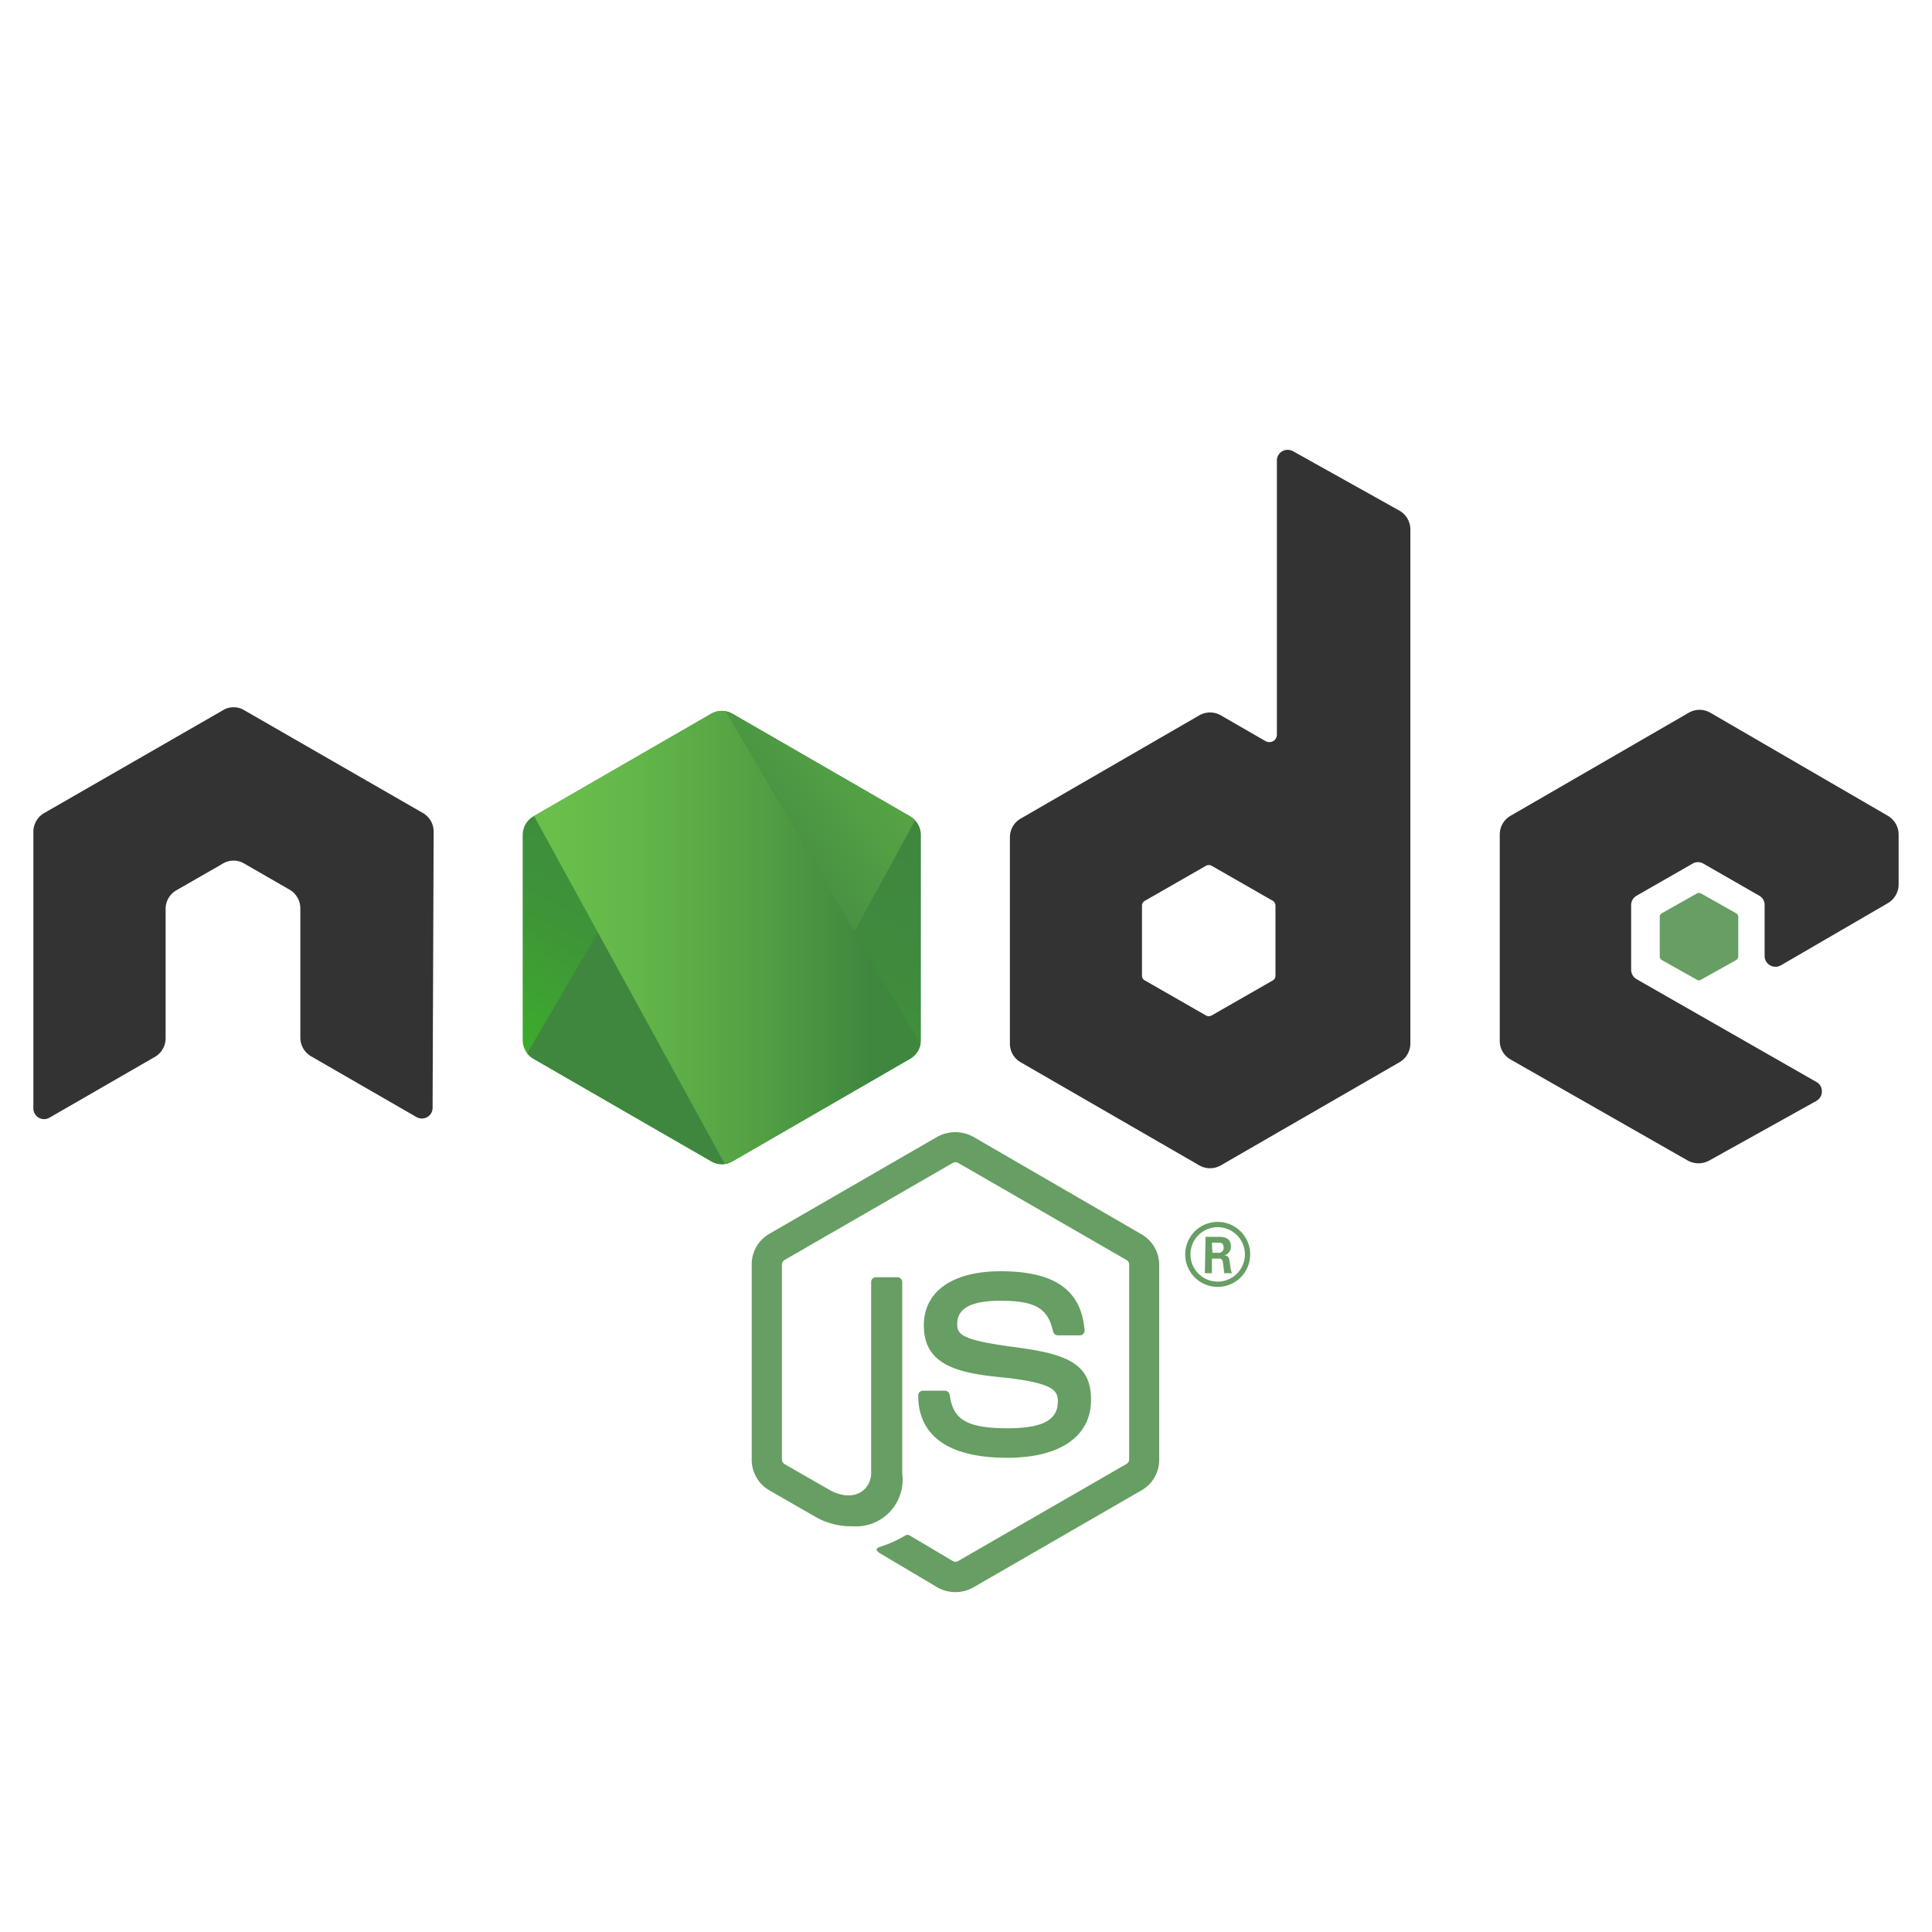 <svg id="Layer_1" data-name="Layer 1" xmlns="http://www.w3.org/2000/svg" xmlns:xlink="http://www.w3.org/1999/xlink" viewBox="0 0 110 110"><defs><style>.cls-1,.cls-5{fill:url(#linear-gradient);}.cls-1{clip-rule:evenodd;}.cls-2,.cls-4{fill:#679e63;}.cls-3{fill:#333;}.cls-3,.cls-4,.cls-5{fill-rule:evenodd;}.cls-6{clip-path:url(#clip-path);}.cls-7{fill:none;}.cls-8{fill:url(#linear-gradient-3);}.cls-9{fill:url(#linear-gradient-4);}.cls-10{fill:url(#linear-gradient-5);}.cls-11{fill:url(#linear-gradient-6);}.cls-12{fill:url(#linear-gradient-7);}.cls-13{fill:url(#linear-gradient-8);}</style><linearGradient id="linear-gradient" x1="45.21" y1="44.99" x2="36.07" y2="63.63" gradientUnits="userSpaceOnUse"><stop offset="0" stop-color="#3f873f"/><stop offset="0.33" stop-color="#3f8b3d"/><stop offset="0.64" stop-color="#3e9637"/><stop offset="0.93" stop-color="#3da92e"/><stop offset="1" stop-color="#3dae2b"/></linearGradient><clipPath id="clip-path"><path id="_Clipping_Path_" data-name="&lt;Clipping Path&gt;" class="cls-1" d="M41.71,40.64a1.21,1.21,0,0,0-1.22,0L30.37,46.48a1.22,1.22,0,0,0-.61,1.06V59.22a1.22,1.22,0,0,0,.61,1.06l10.12,5.84a1.21,1.21,0,0,0,1.22,0l10.11-5.84a1.22,1.22,0,0,0,.61-1.06V47.54a1.22,1.22,0,0,0-.61-1.06Z"/></clipPath><linearGradient id="linear-gradient-3" x1="39.56" y1="54.74" x2="65.2" y2="35.8" gradientUnits="userSpaceOnUse"><stop offset="0.14" stop-color="#3f873f"/><stop offset="0.4" stop-color="#529f44"/><stop offset="0.71" stop-color="#63b649"/><stop offset="0.91" stop-color="#6abf4b"/></linearGradient><linearGradient id="linear-gradient-4" x1="29.4" y1="38.54" x2="52.79" y2="38.54" gradientUnits="userSpaceOnUse"><stop offset="0.09" stop-color="#6abf4b"/><stop offset="0.29" stop-color="#63b649"/><stop offset="0.6" stop-color="#529f44"/><stop offset="0.86" stop-color="#3f873f"/></linearGradient><linearGradient id="linear-gradient-5" x1="29.4" y1="53.38" x2="52.79" y2="53.38" xlink:href="#linear-gradient-4"/><linearGradient id="linear-gradient-6" x1="29.4" y1="60.05" x2="52.79" y2="60.05" xlink:href="#linear-gradient-4"/><linearGradient id="linear-gradient-7" x1="29.4" y1="63.07" x2="52.79" y2="63.07" xlink:href="#linear-gradient-4"/><linearGradient id="linear-gradient-8" x1="56.2" y1="44.44" x2="41.77" y2="73.86" xlink:href="#linear-gradient"/></defs><title>node</title><path class="cls-2" d="M54.39,90.65a2.11,2.11,0,0,1-1-.26l-3.2-1.9c-.47-.27-.24-.36-.08-.42a6.65,6.65,0,0,0,1.44-.65.26.26,0,0,1,.24,0l2.46,1.46a.32.32,0,0,0,.3,0l9.59-5.53a.3.3,0,0,0,.15-.26V72a.3.3,0,0,0-.15-.26l-9.59-5.53a.32.32,0,0,0-.3,0l-9.58,5.53a.31.31,0,0,0-.15.26V83.1a.3.3,0,0,0,.15.26l2.63,1.51c1.42.72,2.3-.12,2.3-1V73a.27.27,0,0,1,.27-.28h1.22a.28.28,0,0,1,.28.28V83.9a2.66,2.66,0,0,1-2.84,3,4.1,4.1,0,0,1-2.21-.6l-2.52-1.45a2,2,0,0,1-1-1.75V72a2,2,0,0,1,1-1.75l9.59-5.54a2.13,2.13,0,0,1,2,0L65,70.28A2,2,0,0,1,66,72V83.1a2,2,0,0,1-1,1.75L55.4,90.39A2.08,2.08,0,0,1,54.39,90.65Z"/><path class="cls-2" d="M57.35,83c-4.19,0-5.07-1.93-5.07-3.54a.27.27,0,0,1,.27-.28h1.24a.28.28,0,0,1,.28.24c.19,1.26.75,1.9,3.28,1.9,2,0,2.88-.46,2.88-1.53,0-.62-.24-1.08-3.38-1.39-2.62-.26-4.25-.84-4.25-2.94,0-1.93,1.63-3.08,4.37-3.08,3.07,0,4.59,1.06,4.78,3.35a.27.27,0,0,1-.07.21.27.27,0,0,1-.2.09H60.23a.28.28,0,0,1-.27-.22c-.3-1.32-1-1.75-3-1.75-2.21,0-2.46.77-2.46,1.35s.3.9,3.28,1.29,4.34.94,4.34,3S60.39,83,57.35,83Z"/><path class="cls-2" d="M71.18,71.42a1.85,1.85,0,1,1-1.85-1.85A1.85,1.85,0,0,1,71.18,71.42Zm-3.4,0a1.55,1.55,0,1,0,1.55-1.55A1.55,1.55,0,0,0,67.78,71.42Zm.86-1h.71c.25,0,.73,0,.73.54a.48.48,0,0,1-.39.51c.28,0,.3.21.34.47a2,2,0,0,0,.11.55H69.7c0-.1-.08-.63-.08-.66a.19.19,0,0,0-.22-.17H69v.83h-.4Zm.39.91h.32a.28.28,0,0,0,.32-.3c0-.28-.2-.28-.31-.28H69Z"/><path class="cls-3" d="M24.69,47.35a1.22,1.22,0,0,0-.61-1.06L13.91,40.44a1.11,1.11,0,0,0-.56-.17h-.1a1.11,1.11,0,0,0-.56.17L2.52,46.29a1.23,1.23,0,0,0-.62,1.06l0,15.76a.61.61,0,0,0,.91.53l6-3.46a1.23,1.23,0,0,0,.62-1.07V51.75a1.22,1.22,0,0,1,.61-1.06l2.58-1.48A1.22,1.22,0,0,1,13.3,49a1.19,1.19,0,0,1,.61.17l2.57,1.48a1.23,1.23,0,0,1,.62,1.06v7.36a1.23,1.23,0,0,0,.61,1.07l6,3.46a.62.62,0,0,0,.62,0,.6.6,0,0,0,.3-.53Z"/><path class="cls-3" d="M73.62,25.69a.63.63,0,0,0-.61,0,.61.61,0,0,0-.31.53v15.6a.44.44,0,0,1-.21.38.47.47,0,0,1-.43,0l-2.55-1.47a1.23,1.23,0,0,0-1.23,0L58.11,46.61a1.22,1.22,0,0,0-.61,1.06V59.42a1.22,1.22,0,0,0,.61,1.06l10.17,5.87a1.23,1.23,0,0,0,1.23,0l10.17-5.87a1.23,1.23,0,0,0,.62-1.06V30.14a1.23,1.23,0,0,0-.63-1.07Zm-1,29.87a.3.3,0,0,1-.15.26l-3.49,2a.34.34,0,0,1-.31,0l-3.49-2a.29.29,0,0,1-.16-.26v-4a.3.3,0,0,1,.16-.27l3.49-2a.34.34,0,0,1,.31,0l3.49,2a.32.32,0,0,1,.15.27Z"/><path class="cls-3" d="M107.49,51.42a1.24,1.24,0,0,0,.61-1.06V47.51a1.24,1.24,0,0,0-.61-1.06L97.38,40.58a1.23,1.23,0,0,0-1.23,0L86,46.45a1.23,1.23,0,0,0-.61,1.06V59.25A1.21,1.21,0,0,0,86,60.32l10.1,5.76a1.27,1.27,0,0,0,1.21,0l6.11-3.4a.61.61,0,0,0,.31-.53.59.59,0,0,0-.3-.54L93.18,55.75a.63.63,0,0,1-.31-.54V51.53a.61.61,0,0,1,.31-.53l3.19-1.83a.61.61,0,0,1,.61,0L100.17,51a.6.6,0,0,1,.3.53v2.9a.61.61,0,0,0,.31.53.62.62,0,0,0,.62,0Z"/><path class="cls-4" d="M96.61,50.87a.25.25,0,0,1,.24,0l2,1.13a.24.24,0,0,1,.12.2v2.25a.24.24,0,0,1-.12.21l-2,1.12a.21.21,0,0,1-.24,0l-2-1.12a.24.24,0,0,1-.11-.21V52.2a.23.23,0,0,1,.11-.2Z"/><path id="_Clipping_Path_2" data-name="&lt;Clipping Path&gt;" class="cls-5" d="M41.71,40.64a1.21,1.21,0,0,0-1.22,0L30.37,46.48a1.22,1.22,0,0,0-.61,1.06V59.22a1.22,1.22,0,0,0,.61,1.06l10.12,5.84a1.21,1.21,0,0,0,1.22,0l10.11-5.84a1.22,1.22,0,0,0,.61-1.06V47.54a1.22,1.22,0,0,0-.61-1.06Z"/><g class="cls-6"><path class="cls-7" d="M40.47,40.64,30.33,46.48a1.26,1.26,0,0,0-.65,1.06V59.22A1.2,1.2,0,0,0,30,60L41.38,40.52A1.2,1.2,0,0,0,40.47,40.64Z"/><path class="cls-7" d="M41.44,66.24a1.69,1.69,0,0,0,.28-.12l10.13-5.84a1.26,1.26,0,0,0,.63-1.06V47.54a1.19,1.19,0,0,0-.37-.85Z"/><path class="cls-8" d="M51.84,46.48,41.7,40.64a1,1,0,0,0-.32-.12L30,60a1.54,1.54,0,0,0,.34.28l10.16,5.84a1.26,1.26,0,0,0,.95.12L52.11,46.69A1.39,1.39,0,0,0,51.84,46.48Z"/><path class="cls-7" d="M52.48,59.22V47.54a1.25,1.25,0,0,0-.64-1.06L41.7,40.64a1.07,1.07,0,0,0-.38-.13l11.12,19A.86.86,0,0,0,52.48,59.22Z"/><path class="cls-7" d="M30.33,46.48a1.26,1.26,0,0,0-.65,1.06V59.22a1.26,1.26,0,0,0,.65,1.06l10.16,5.84a1.2,1.2,0,0,0,.78.15L30.39,46.44Z"/><polygon class="cls-9" points="40.15 38.5 40.01 38.58 40.2 38.58 40.15 38.5"/><path class="cls-10" d="M51.85,60.28a1.28,1.28,0,0,0,.59-.78l-11.12-19a1.2,1.2,0,0,0-.85.13l-10.08,5.8L41.27,66.27a1.2,1.2,0,0,0,.45-.15Z"/><polygon class="cls-11" points="52.79 60.09 52.72 59.98 52.72 60.13 52.79 60.09"/><path class="cls-12" d="M51.85,60.28,41.72,66.12a1.2,1.2,0,0,1-.45.15l.21.37,11.24-6.51V60l-.28-.48A1.28,1.28,0,0,1,51.85,60.28Z"/><path class="cls-13" d="M51.85,60.28,41.72,66.12a1.2,1.2,0,0,1-.45.15l.21.37,11.24-6.51V60l-.28-.48A1.28,1.28,0,0,1,51.85,60.28Z"/></g></svg>